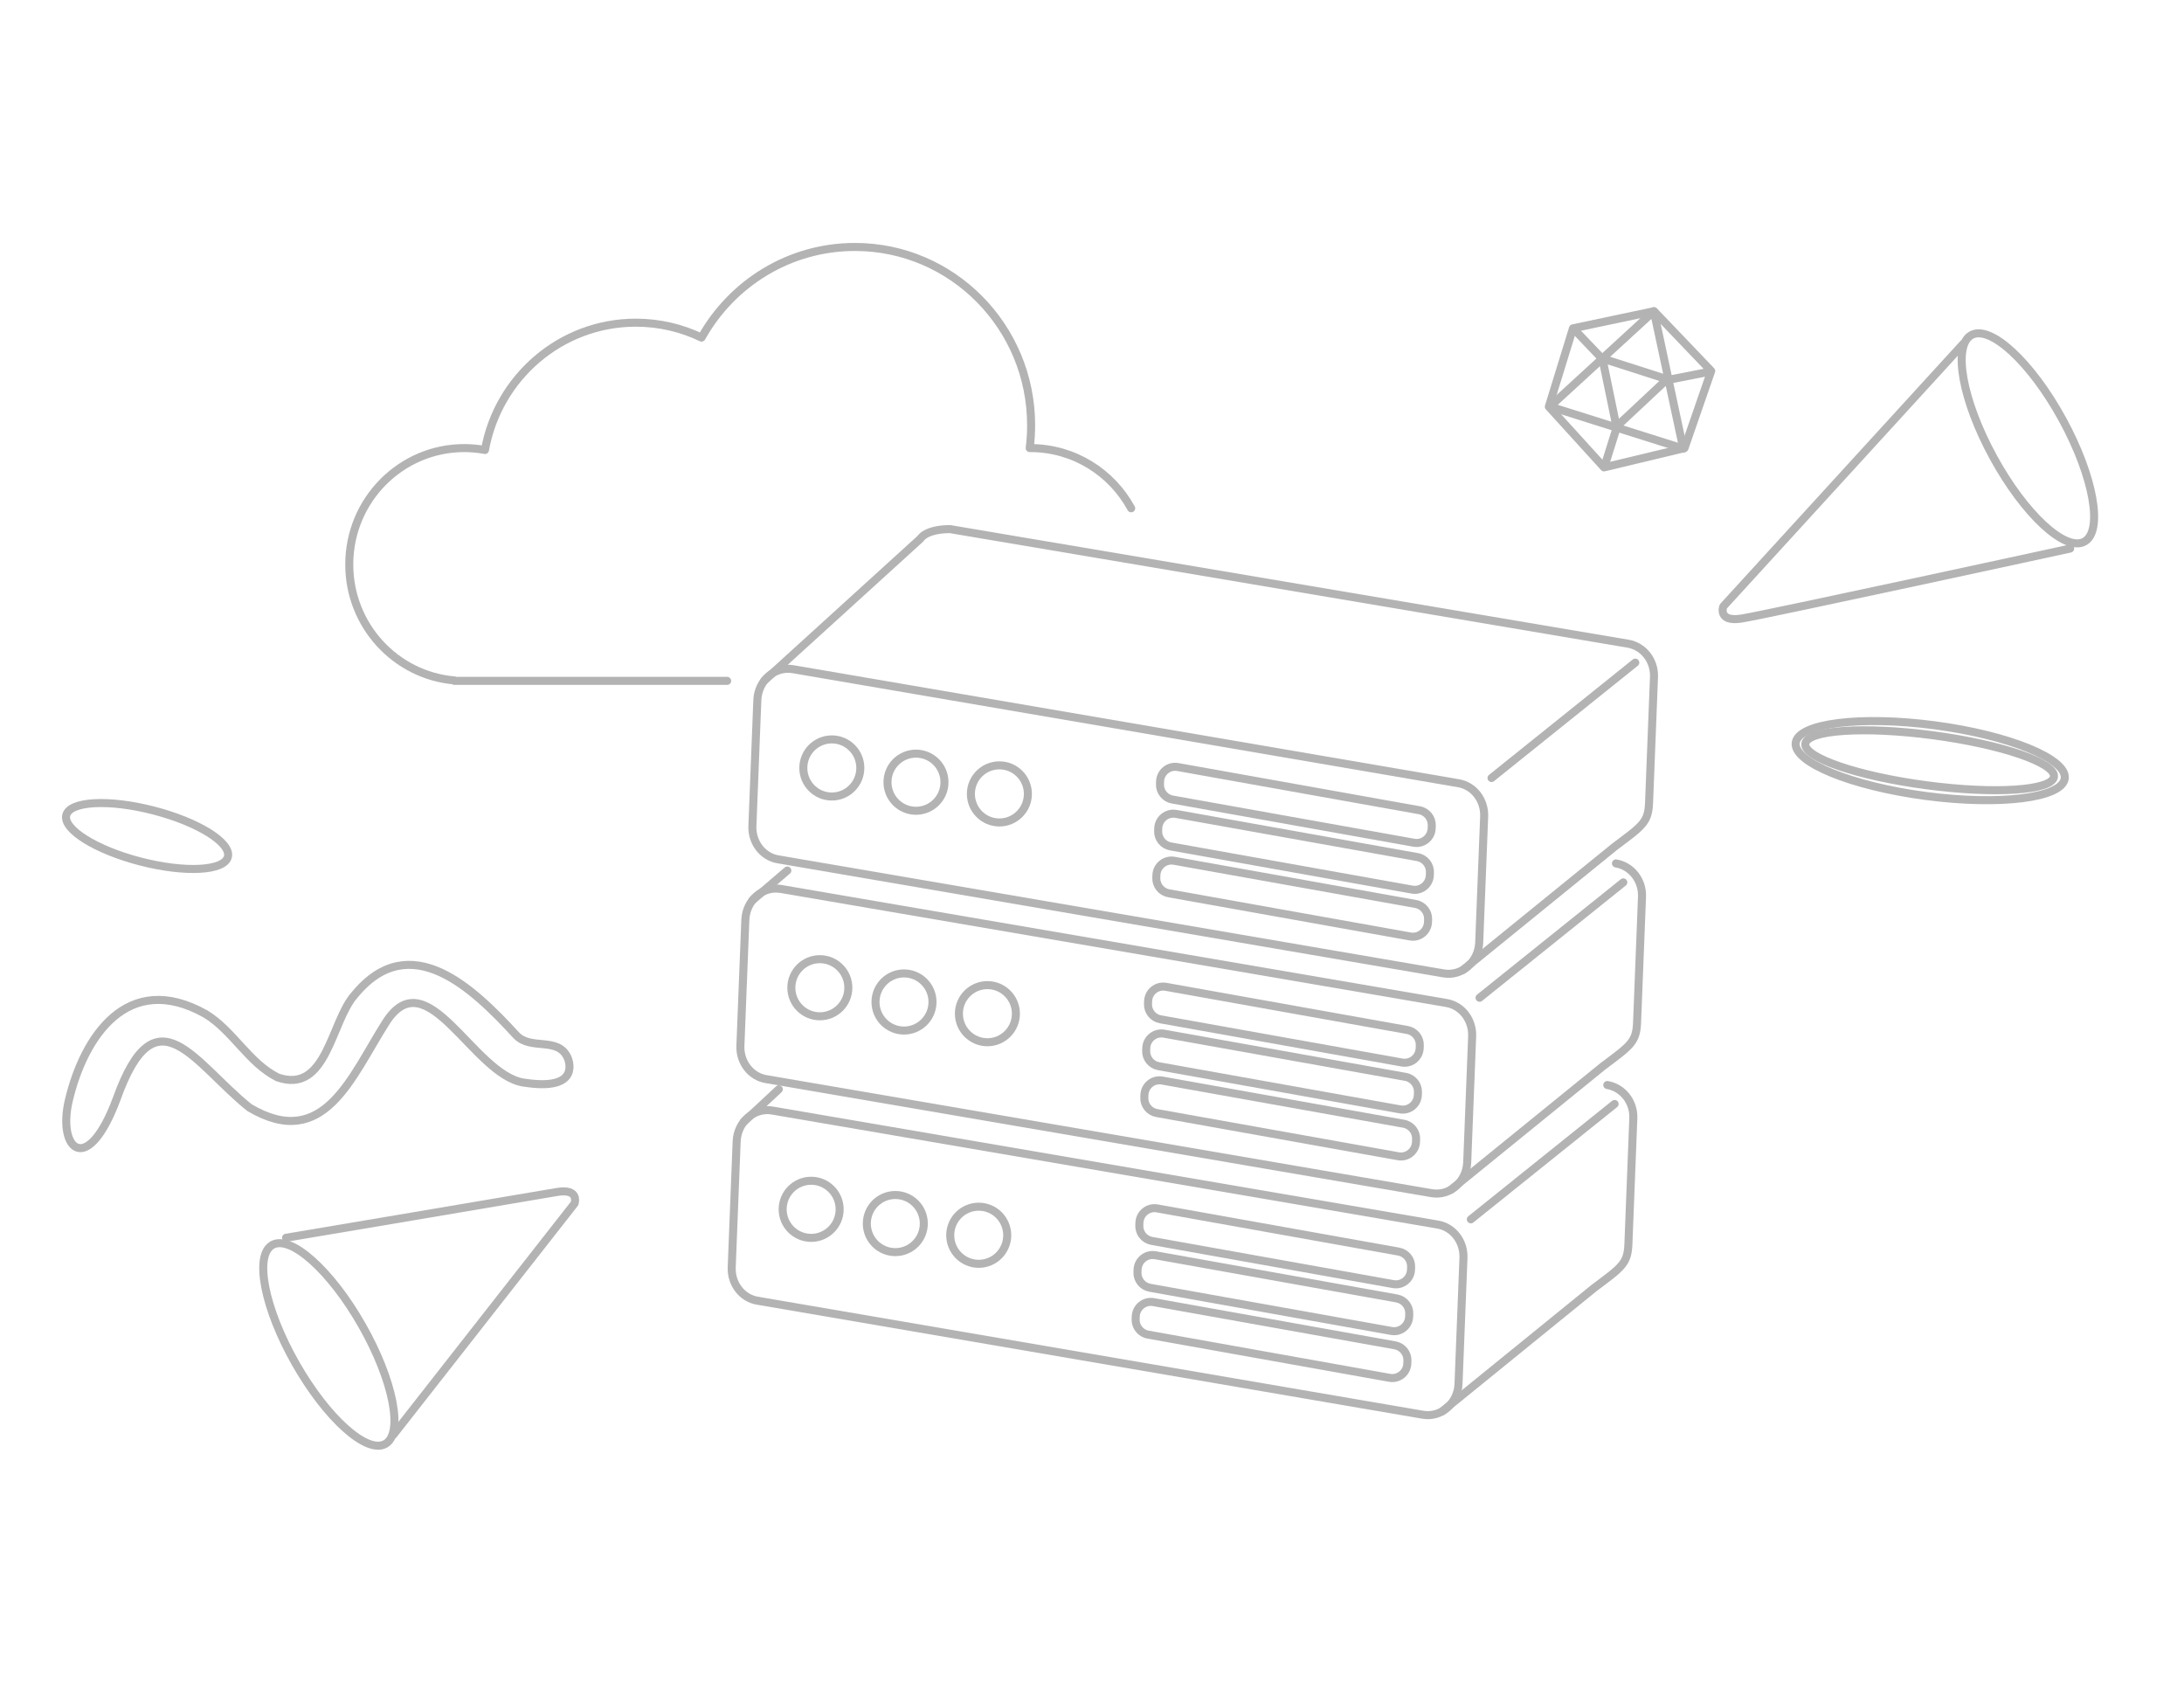 <svg width="272" height="212" viewBox="0 0 272 212" fill="none" xmlns="http://www.w3.org/2000/svg">
    <path d="M193.036 50.624L209.64 55.861L205.976 38.756L193.036 50.624Z" stroke="#B3B3B3" stroke-linecap="round" stroke-linejoin="round"/>
    <path d="M207.62 47.22L199.567 44.637L201.317 53.119L207.62 47.22Z" stroke="#B3B3B3" stroke-linecap="round" stroke-linejoin="round"/>
    <path d="M199.313 44.435L196.042 41.006" stroke="#B3B3B3" stroke-linecap="round" stroke-linejoin="round"/>
    <path d="M201.271 53.483L199.837 58.054" stroke="#B3B3B3" stroke-linecap="round" stroke-linejoin="round"/>
    <path d="M207.813 47.291L212.626 46.342" stroke="#B3B3B3" stroke-linecap="round" stroke-linejoin="round"/>
    <path d="M205.997 38.748L195.901 40.882L192.895 50.641L199.771 58.198L209.792 55.797L213.117 46.192L205.997 38.748Z" stroke="#B3B3B3" stroke-linecap="round" stroke-linejoin="round"/>
    <path d="M257.148 96.936C257.469 94.508 250.229 91.544 240.977 90.315C231.725 89.087 223.965 90.058 223.643 92.486C223.322 94.914 230.562 97.878 239.814 99.107C249.067 100.335 256.827 99.364 257.148 96.936Z" stroke="#B3B3B3" stroke-linecap="round" stroke-linejoin="round"/>
    <path d="M255.804 96.72C256.031 95.001 249.284 92.687 240.734 91.552C232.183 90.416 225.068 90.889 224.84 92.608C224.613 94.327 231.36 96.641 239.91 97.776C248.461 98.912 255.576 98.439 255.804 96.72Z" stroke="#B3B3B3" stroke-linecap="round" stroke-linejoin="round"/>
    <path d="M47.996 179.789C50.283 178.483 48.985 171.88 45.096 165.041C41.208 158.201 36.201 153.715 33.914 155.021C31.627 156.326 32.925 162.929 36.813 169.769C40.702 176.609 45.709 181.095 47.996 179.789Z" stroke="#B3B3B3" stroke-linecap="round" stroke-linejoin="round"/>
    <path d="M48.971 178.679L71.553 149.858C71.553 149.858 72.235 147.922 69.316 148.43C66.397 148.938 35.627 154.122 35.627 154.122" stroke="#B3B3B3" stroke-linecap="round" stroke-linejoin="round"/>
    <path d="M28.378 106.697C28.829 104.943 24.691 102.356 19.134 100.92C13.577 99.484 8.707 99.743 8.255 101.498C7.804 103.252 11.942 105.839 17.499 107.274C23.056 108.71 27.926 108.452 28.378 106.697Z" stroke="#B3B3B3" stroke-linecap="round" stroke-linejoin="round"/>
    <path d="M259.595 67.442C261.971 66.137 260.747 59.321 256.861 52.219C252.976 45.116 247.9 40.416 245.524 41.721C243.149 43.026 244.372 49.842 248.258 56.944C252.143 64.047 257.219 68.746 259.595 67.442Z" stroke="#B3B3B3" stroke-linecap="round" stroke-linejoin="round"/>
    <path d="M244.505 42.813L214.623 75.512C214.623 75.512 213.889 77.493 216.901 77.019C219.913 76.546 257.823 68.305 257.823 68.305" stroke="#B3B3B3" stroke-linecap="round" stroke-linejoin="round"/>
    <path d="M65.203 134.798C58.898 133.797 53.185 119.255 48.056 127.31C43.76 134.056 40.368 143.418 31.072 137.918C24.176 132.397 19.434 123.123 14.534 136.815C10.9 146.602 7.107 143.201 8.573 137.011C10.438 129.128 15.865 120.806 25.587 126.25C29.059 128.364 30.939 132.324 34.576 134.155C40.734 136.281 41.2 127.182 44.186 123.855C51.082 115.474 58.955 123.092 64.27 128.88C66.099 130.848 69.462 129.033 70.682 131.679C70.75 131.815 72.559 135.961 65.203 134.794V134.798Z" stroke="#B3B3B3" stroke-linecap="round" stroke-linejoin="round"/>
    <path d="M179.793 121.204L96.889 107C94.991 106.674 93.624 104.894 93.705 102.851L94.321 87.172C94.416 84.741 96.493 82.936 98.752 83.323L181.656 97.527C183.554 97.853 184.92 99.633 184.84 101.676L184.224 117.355C184.129 119.786 182.052 121.591 179.793 121.204Z" stroke="#B3B3B3" stroke-linecap="round" stroke-linejoin="round"/>
    <path d="M95.199 84.745L114.641 67.067C114.641 67.067 115.255 65.898 118.315 65.882L202.748 80.147C204.682 80.472 206.073 82.254 205.992 84.298L205.376 99.977C205.281 102.408 204.532 102.847 201.088 105.432L182.187 120.781" stroke="#B3B3B3" stroke-linecap="round" stroke-linejoin="round"/>
    <path d="M185.758 96.874L203.66 82.507" stroke="#B3B3B3" stroke-linecap="round" stroke-linejoin="round"/>
    <path d="M103.597 99.18C105.557 99.18 107.146 97.587 107.146 95.623C107.146 93.659 105.557 92.067 103.597 92.067C101.637 92.067 100.048 93.659 100.048 95.623C100.048 97.587 101.637 99.18 103.597 99.18Z" stroke="#B3B3B3" stroke-linecap="round" stroke-linejoin="round"/>
    <path d="M114.078 100.954C116.038 100.954 117.627 99.362 117.627 97.397C117.627 95.433 116.038 93.841 114.078 93.841C112.118 93.841 110.529 95.433 110.529 97.397C110.529 99.362 112.118 100.954 114.078 100.954Z" stroke="#B3B3B3" stroke-linecap="round" stroke-linejoin="round"/>
    <path d="M124.466 102.41C126.426 102.41 128.015 100.818 128.015 98.854C128.015 96.89 126.426 95.298 124.466 95.298C122.506 95.298 120.917 96.89 120.917 98.854C120.917 100.818 122.506 102.41 124.466 102.41Z" stroke="#B3B3B3" stroke-linecap="round" stroke-linejoin="round"/>
    <path d="M176.094 104.934L146.015 99.556C145.09 99.39 144.43 98.567 144.466 97.628L144.48 97.288C144.525 96.145 145.566 95.308 146.689 95.508L176.768 100.887C177.693 101.053 178.353 101.876 178.317 102.814L178.303 103.154C178.258 104.297 177.216 105.135 176.094 104.934V104.934Z" stroke="#B3B3B3" stroke-linecap="round" stroke-linejoin="round"/>
    <path d="M175.866 110.77L145.787 105.392C144.862 105.226 144.202 104.403 144.238 103.464L144.252 103.124C144.297 101.981 145.338 101.144 146.461 101.344L176.54 106.723C177.465 106.889 178.125 107.712 178.089 108.651L178.075 108.99C178.03 110.133 176.988 110.971 175.866 110.77V110.77Z" stroke="#B3B3B3" stroke-linecap="round" stroke-linejoin="round"/>
    <path d="M175.636 116.606L145.557 111.228C144.632 111.062 143.972 110.238 144.008 109.3L144.022 108.96C144.067 107.817 145.108 106.98 146.231 107.18L176.31 112.559C177.235 112.725 177.895 113.548 177.859 114.486L177.845 114.826C177.8 115.969 176.758 116.807 175.636 116.606V116.606Z" stroke="#B3B3B3" stroke-linecap="round" stroke-linejoin="round"/>
    <path d="M178.299 148.57L95.394 134.365C93.497 134.04 92.13 132.26 92.211 130.217L92.827 114.538C92.921 112.106 94.999 110.302 97.258 110.688L180.162 124.892C182.059 125.218 183.426 126.998 183.345 129.041L182.73 144.72C182.635 147.152 180.557 148.956 178.299 148.57Z" stroke="#B3B3B3" stroke-linecap="round" stroke-linejoin="round"/>
    <path d="M201.255 107.51C203.189 107.836 204.58 109.618 204.499 111.661L203.884 127.34C203.789 129.772 203.04 130.21 199.596 132.796L180.694 148.145" stroke="#B3B3B3" stroke-linecap="round" stroke-linejoin="round"/>
    <path d="M93.707 112.108L98.055 108.394" stroke="#B3B3B3" stroke-linecap="round" stroke-linejoin="round"/>
    <path d="M184.266 124.239L202.168 109.871" stroke="#B3B3B3" stroke-linecap="round" stroke-linejoin="round"/>
    <path d="M102.105 126.545C104.065 126.545 105.654 124.953 105.654 122.989C105.654 121.025 104.065 119.433 102.105 119.433C100.145 119.433 98.556 121.025 98.556 122.989C98.556 124.953 100.145 126.545 102.105 126.545Z" stroke="#B3B3B3" stroke-linecap="round" stroke-linejoin="round"/>
    <path d="M112.586 128.319C114.546 128.319 116.135 126.727 116.135 124.763C116.135 122.799 114.546 121.207 112.586 121.207C110.626 121.207 109.037 122.799 109.037 124.763C109.037 126.727 110.626 128.319 112.586 128.319Z" stroke="#B3B3B3" stroke-linecap="round" stroke-linejoin="round"/>
    <path d="M122.974 129.776C124.934 129.776 126.523 128.183 126.523 126.219C126.523 124.255 124.934 122.663 122.974 122.663C121.014 122.663 119.425 124.255 119.425 126.219C119.425 128.183 121.014 129.776 122.974 129.776Z" stroke="#B3B3B3" stroke-linecap="round" stroke-linejoin="round"/>
    <path d="M174.602 132.3L144.523 126.921C143.598 126.755 142.938 125.932 142.975 124.994L142.989 124.654C143.033 123.511 144.075 122.673 145.197 122.874L175.277 128.252C176.201 128.418 176.861 129.242 176.825 130.18L176.811 130.52C176.766 131.663 175.725 132.5 174.602 132.3V132.3Z" stroke="#B3B3B3" stroke-linecap="round" stroke-linejoin="round"/>
    <path d="M174.374 138.136L144.294 132.757C143.37 132.591 142.71 131.768 142.746 130.829L142.76 130.49C142.805 129.347 143.846 128.509 144.969 128.709L175.048 134.088C175.973 134.254 176.633 135.077 176.596 136.016L176.582 136.356C176.538 137.499 175.496 138.336 174.374 138.136V138.136Z" stroke="#B3B3B3" stroke-linecap="round" stroke-linejoin="round"/>
    <path d="M174.144 143.972L144.064 138.593C143.14 138.427 142.48 137.604 142.516 136.665L142.53 136.326C142.575 135.183 143.616 134.345 144.739 134.546L174.818 139.924C175.743 140.09 176.403 140.913 176.366 141.852L176.352 142.192C176.308 143.335 175.266 144.172 174.144 143.972V143.972Z" stroke="#B3B3B3" stroke-linecap="round" stroke-linejoin="round"/>
    <path d="M177.216 176.159L94.312 161.955C92.415 161.629 91.048 159.849 91.129 157.806L91.745 142.127C91.84 139.696 93.917 137.891 96.176 138.278L179.08 152.482C180.977 152.808 182.344 154.588 182.263 156.631L181.648 172.31C181.553 174.741 179.475 176.546 177.216 176.159Z" stroke="#B3B3B3" stroke-linecap="round" stroke-linejoin="round"/>
    <path d="M200.174 135.102C202.108 135.428 203.499 137.21 203.418 139.253L202.803 154.932C202.708 157.363 201.959 157.802 198.515 160.387L179.613 175.737" stroke="#B3B3B3" stroke-linecap="round" stroke-linejoin="round"/>
    <path d="M92.625 139.7L96.994 135.632" stroke="#B3B3B3" stroke-linecap="round" stroke-linejoin="round"/>
    <path d="M183.182 151.829L201.086 137.463" stroke="#B3B3B3" stroke-linecap="round" stroke-linejoin="round"/>
    <path d="M101.023 154.135C102.983 154.135 104.572 152.543 104.572 150.579C104.572 148.615 102.983 147.023 101.023 147.023C99.063 147.023 97.474 148.615 97.474 150.579C97.474 152.543 99.063 154.135 101.023 154.135Z" stroke="#B3B3B3" stroke-linecap="round" stroke-linejoin="round"/>
    <path d="M111.504 155.909C113.464 155.909 115.053 154.317 115.053 152.353C115.053 150.389 113.464 148.797 111.504 148.797C109.544 148.797 107.955 150.389 107.955 152.353C107.955 154.317 109.544 155.909 111.504 155.909Z" stroke="#B3B3B3" stroke-linecap="round" stroke-linejoin="round"/>
    <path d="M121.893 157.365C123.853 157.365 125.442 155.773 125.442 153.809C125.442 151.845 123.853 150.253 121.893 150.253C119.933 150.253 118.344 151.845 118.344 153.809C118.344 155.773 119.933 157.365 121.893 157.365Z" stroke="#B3B3B3" stroke-linecap="round" stroke-linejoin="round"/>
    <path d="M173.52 159.892L143.441 154.513C142.516 154.347 141.856 153.524 141.893 152.585L141.907 152.246C141.951 151.103 142.993 150.265 144.115 150.465L174.195 155.844C175.119 156.01 175.779 156.833 175.743 157.772L175.729 158.112C175.684 159.255 174.643 160.092 173.52 159.892V159.892Z" stroke="#B3B3B3" stroke-linecap="round" stroke-linejoin="round"/>
    <path d="M173.29 165.726L143.211 160.347C142.286 160.181 141.626 159.358 141.663 158.419L141.677 158.079C141.721 156.937 142.763 156.099 143.885 156.299L173.965 161.678C174.889 161.844 175.549 162.667 175.513 163.606L175.499 163.946C175.454 165.089 174.413 165.926 173.29 165.726V165.726Z" stroke="#B3B3B3" stroke-linecap="round" stroke-linejoin="round"/>
    <path d="M173.062 171.562L142.983 166.183C142.058 166.017 141.398 165.194 141.435 164.255L141.449 163.915C141.493 162.773 142.535 161.935 143.657 162.135L173.737 167.514C174.661 167.68 175.321 168.503 175.285 169.442L175.271 169.782C175.226 170.925 174.185 171.762 173.062 171.562Z" stroke="#B3B3B3" stroke-linecap="round" stroke-linejoin="round"/>
    <path d="M140.88 63.291C138.441 58.821 133.736 55.793 128.334 55.793C128.303 55.793 128.273 55.795 128.241 55.795C128.358 54.864 128.418 53.916 128.418 52.953C128.418 40.69 118.595 30.75 106.479 30.75C98.282 30.75 91.138 35.299 87.371 42.037C84.892 40.846 82.118 40.178 79.191 40.178C69.816 40.178 62.018 47.016 60.398 56.031C59.563 55.878 58.701 55.793 57.821 55.793C49.911 55.793 43.498 62.282 43.498 70.286C43.498 77.874 49.259 84.094 56.595 84.723V84.78H90.561" stroke="#B3B3B3" stroke-linecap="round" stroke-linejoin="round"/>
</svg>
